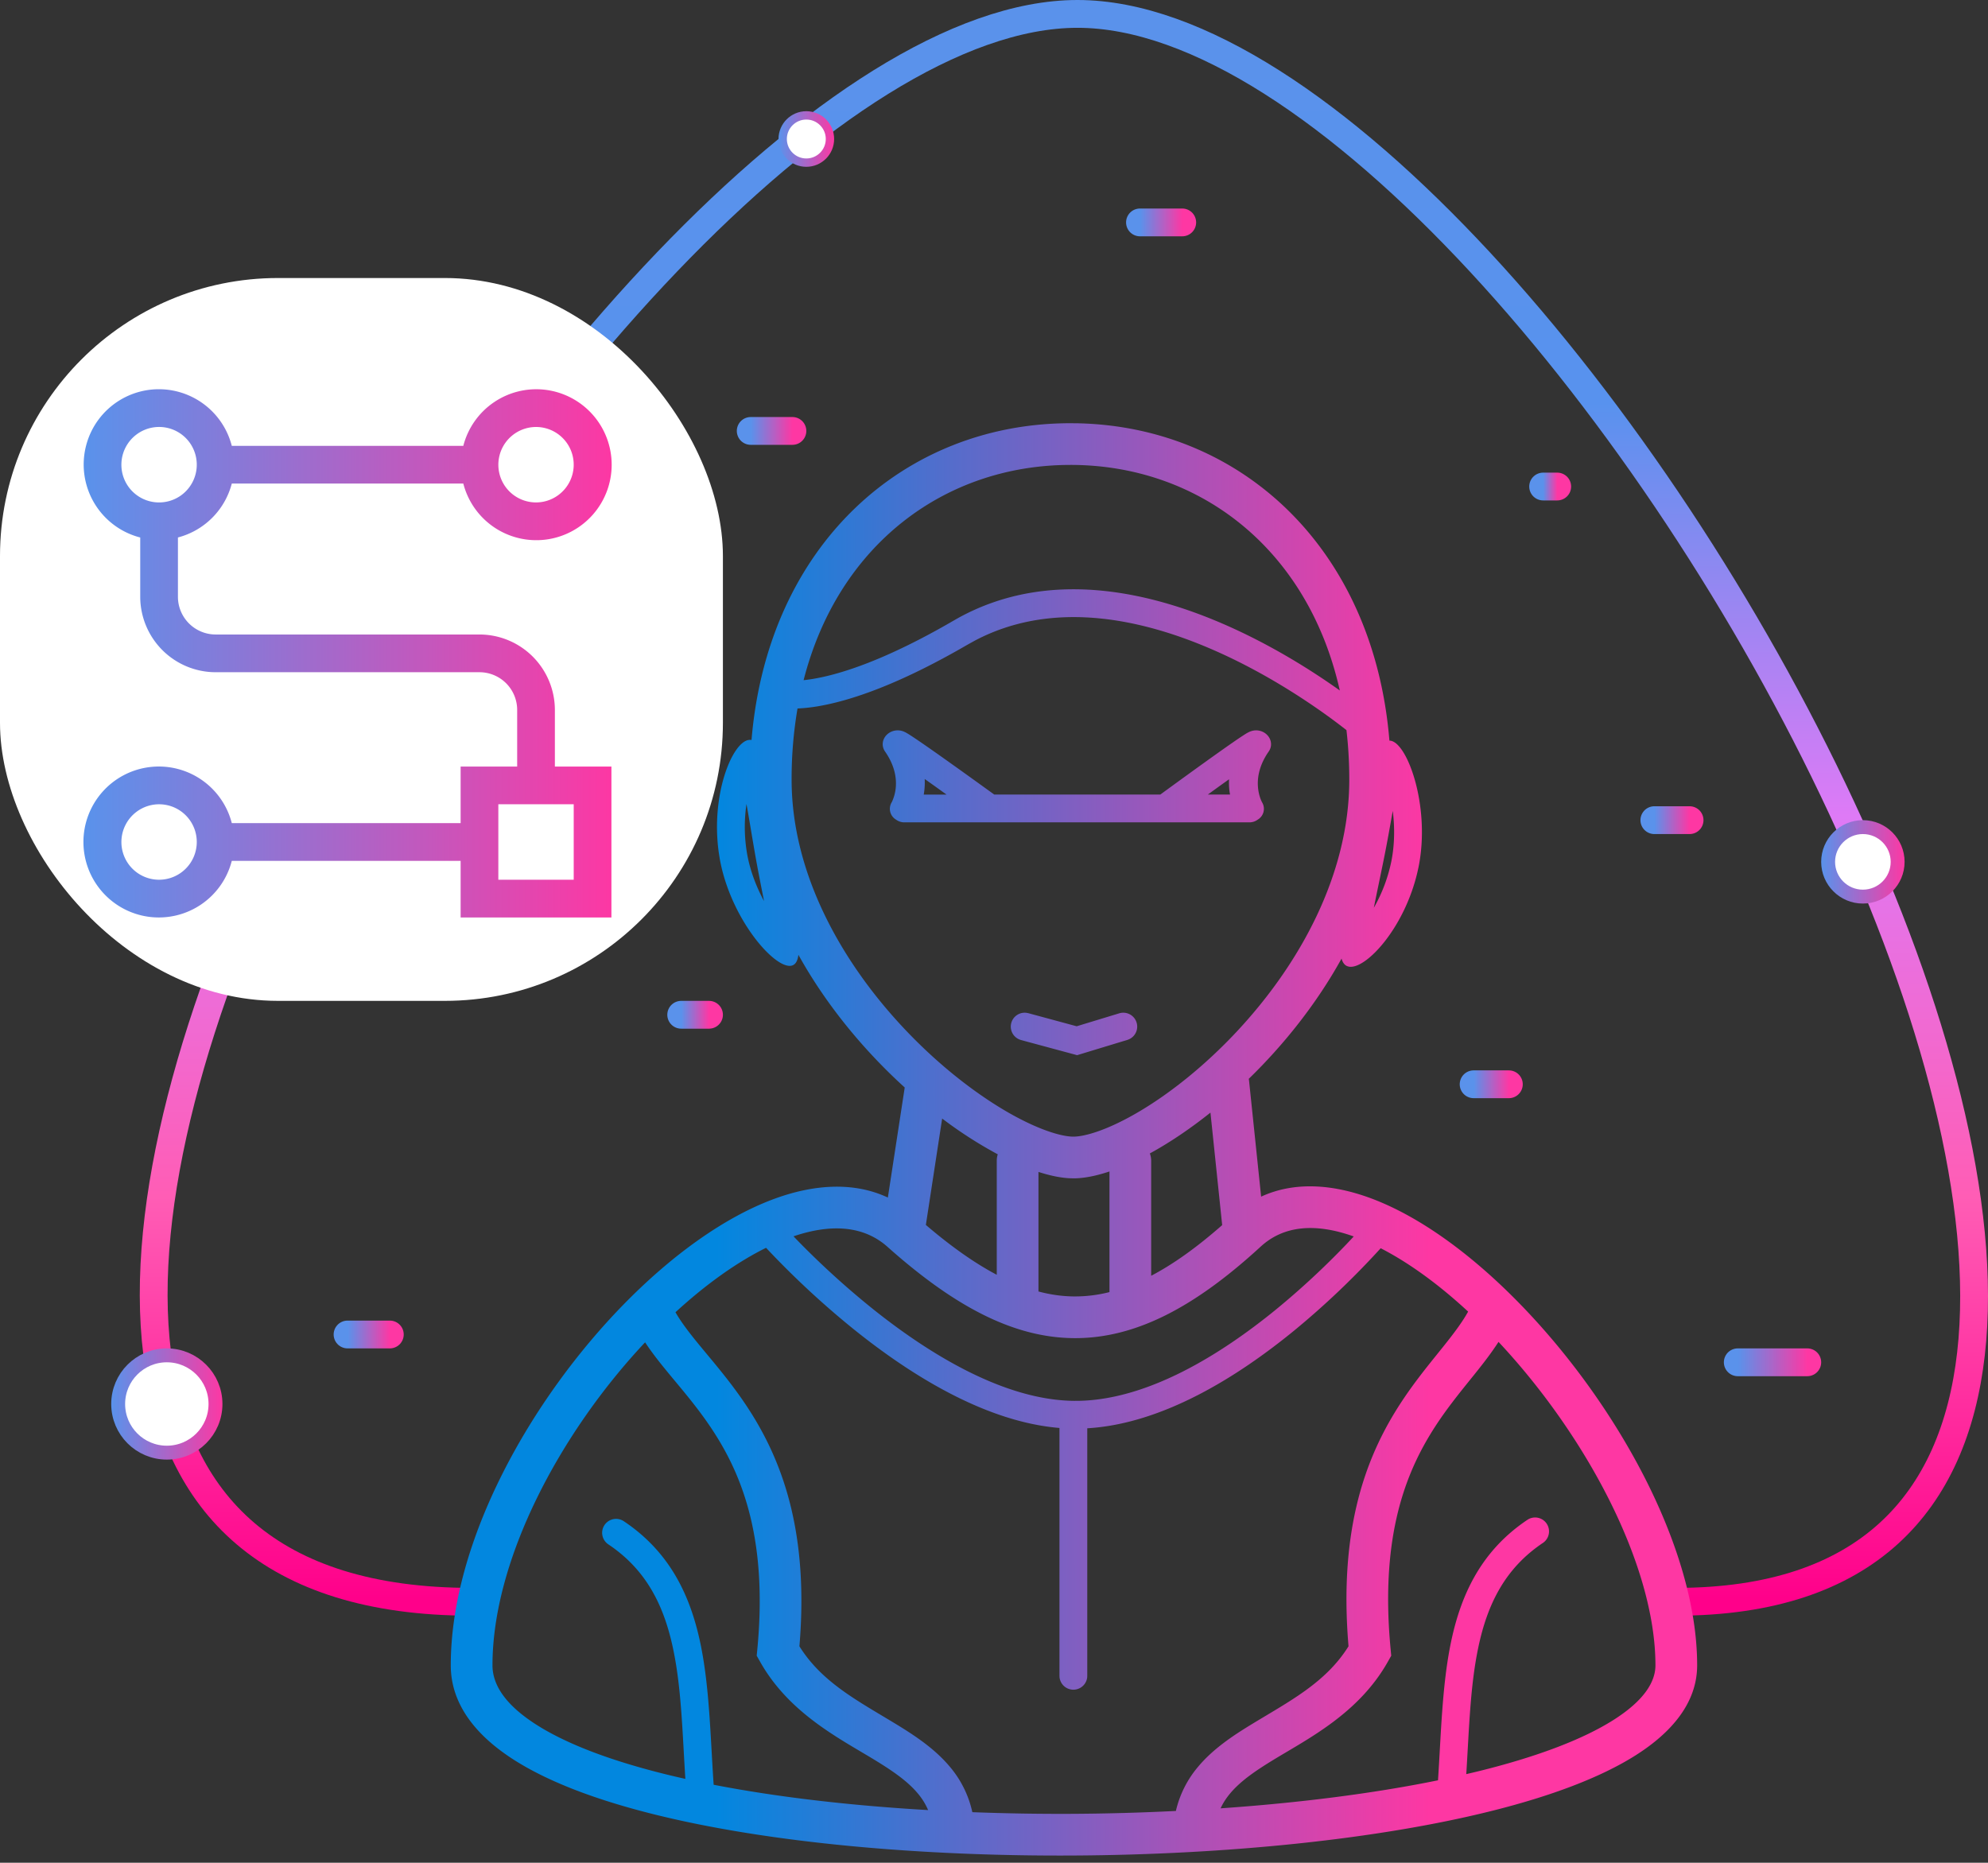 <svg xmlns="http://www.w3.org/2000/svg" width="143" height="134" fill="none"><rect width="100%" height="100%" fill="#333333" stroke="none"/><path stroke="url(#a)" stroke-width="2" d="M120.578 115.228C175.307 115.228 111.929 1 77.505 1s-101.856 114.228-43.58 114.228"/><path fill="url(#b)" d="M77.594 30.452c11.688.286 21.215 8.99 22.349 22.828.037 0 .074.003.112.011 1.234.251 2.846 4.827 1.983 9.086l-.088.396c-.958 4.056-3.738 7.006-4.934 6.763l-.11-.033c-.198-.082-.33-.268-.406-.544-1.822 3.292-4.182 6.227-6.675 8.65.01.048.018.098.023.148l.867 8.327c2.492-1.153 5.38-.872 8.178.226 3.602 1.413 7.357 4.266 10.734 7.796 3.392 3.545 6.488 7.862 8.743 12.318 2.246 4.439 3.708 9.12 3.709 13.373-.001 2.739-1.893 4.871-4.42 6.473-2.564 1.624-6.126 2.937-10.253 3.977-8.28 2.086-19.24 3.171-30.146 3.235-10.903.063-21.869-.892-30.156-2.948-4.132-1.025-7.702-2.348-10.274-4.025-2.557-1.667-4.405-3.881-4.405-6.712 0-8.922 5.732-19.115 12.464-25.99 3.384-3.455 7.143-6.201 10.746-7.542 2.829-1.053 5.733-1.286 8.23-.116l1.213-7.917c-2.86-2.599-5.6-5.853-7.647-9.544-.059.453-.218.732-.52.785-1.242.215-4.404-3.46-5.146-7.74l-.062-.4c-.582-4.128.936-7.89 2.138-8.1l.115-.01c.034.001.069.005.102.013 1.17-14.046 10.995-22.79 22.94-22.79l.596.006Zm-22.49 59.312c-2.11 1.044-4.337 2.635-6.516 4.636.444.776 1.078 1.587 1.887 2.565 1.05 1.27 2.348 2.773 3.523 4.63 2.356 3.726 4.18 8.802 3.506 16.835 1.634 2.62 4.24 3.945 6.97 5.61 1.362.831 2.788 1.78 3.858 3.064a7.539 7.539 0 0 1 1.61 3.26c2.41.091 4.853.132 7.3.118 2.461-.015 4.919-.086 7.341-.206a7.545 7.545 0 0 1 1.591-3.172c1.07-1.284 2.496-2.233 3.859-3.064 2.73-1.664 5.334-2.99 6.968-5.61-.675-8.019 1.056-13.087 3.322-16.813 1.131-1.859 2.383-3.361 3.405-4.635.803-1 1.435-1.83 1.877-2.628-2.108-1.952-4.255-3.514-6.29-4.559a59.444 59.444 0 0 1-6.243 5.939c-4.001 3.269-9.4 6.69-14.864 7.014v17.811l-.004.102a1.001 1.001 0 0 1-1.99 0l-.005-.102v-17.834c-5.355-.444-10.733-3.838-14.75-7.063a62.692 62.692 0 0 1-6.355-5.898Zm-8.701 6.8c-6.146 6.542-10.977 15.659-10.978 23.233 0 1.357.862 2.777 3.043 4.199 2.167 1.413 5.366 2.636 9.358 3.626.481.12.973.234 1.473.346-.214-3.348-.279-6.459-.867-9.293-.653-3.146-1.924-5.741-4.674-7.578a1.002 1.002 0 0 1-.276-1.388 1.002 1.002 0 0 1 1.388-.276c3.329 2.224 4.802 5.372 5.521 8.836.65 3.135.71 6.71.943 10.122 4.61.896 9.885 1.502 15.427 1.822a4.682 4.682 0 0 0-.734-1.189c-.727-.873-1.776-1.605-3.116-2.422-2.55-1.555-6.16-3.358-8.25-7.087l-.23-.408.045-.467c.73-7.671-.972-12.212-3.015-15.442-1.048-1.658-2.199-2.993-3.297-4.32-.613-.742-1.23-1.507-1.761-2.314Zm61.388-.032c-.522.811-1.124 1.581-1.723 2.328-1.064 1.325-2.174 2.66-3.182 4.316-1.964 3.229-3.587 7.778-2.856 15.464l.044.467-.23.408c-2.09 3.729-5.7 5.532-8.25 7.087-1.34.817-2.388 1.549-3.115 2.422-.27.323-.5.672-.68 1.063 5.628-.39 10.98-1.065 15.639-2.017.222-3.349.292-6.843.93-9.916.718-3.463 2.191-6.611 5.52-8.835a1.001 1.001 0 0 1 1.112 1.664c-2.75 1.837-4.021 4.432-4.674 7.579-.575 2.77-.65 5.803-.854 9.064.406-.094.807-.189 1.2-.288 3.996-1.007 7.205-2.225 9.38-3.603 2.211-1.4 3.026-2.743 3.027-3.938-.001-3.616-1.262-7.82-3.386-12.019-2.043-4.036-4.837-7.973-7.902-11.246Zm-10.415-7.585c-2.839-1.011-5.08-.749-6.694.733-4.665 4.284-8.95 6.618-13.442 6.582-4.478-.036-8.751-2.427-13.4-6.567-1.633-1.453-3.908-1.725-6.761-.757.166.172.344.359.536.553a60.744 60.744 0 0 0 5.096 4.612c4.23 3.396 9.586 6.623 14.551 6.671l.473-.005c4.895-.149 10.019-3.273 14.071-6.584a57.439 57.439 0 0 0 5.023-4.655c.197-.205.378-.401.547-.583Zm-17.57-4.675c-.966.323-1.845.496-2.597.496l-.317-.01c-.652-.038-1.39-.194-2.193-.453v8.601c.874.232 1.726.35 2.565.356a10.08 10.08 0 0 0 2.542-.312v-8.678Zm7.264-4.234c-1.484 1.185-2.963 2.175-4.36 2.938.061.163.096.338.096.522v8.278c1.586-.831 3.27-2.031 5.107-3.644l-.843-8.094ZM66.6 88.12c1.832 1.565 3.515 2.75 5.099 3.585v-8.206c0-.16.025-.316.072-.46a30.49 30.49 0 0 1-4-2.574l-1.172 7.655ZM88 47.081c-5.438-2.512-12.069-4.04-17.841-1.016l-.556.307c-5.002 2.907-8.462 4.04-10.725 4.428-.58.1-1.082.148-1.511.167a30.013 30.013 0 0 0-.425 5.116c0 6.8 3.641 13.266 8.328 18.154 2.32 2.42 4.808 4.356 7.043 5.67 2.336 1.371 4.052 1.86 4.895 1.86.837 0 2.521-.483 4.812-1.85 2.192-1.308 4.627-3.24 6.895-5.657 4.579-4.879 8.141-11.351 8.141-18.177 0-1.23-.07-2.417-.203-3.56a43.743 43.743 0 0 0-1.959-1.449c-1.71-1.194-4.112-2.708-6.894-3.993Zm-7.49 25.814a1 1 0 0 1 .581 1.914l-3.338 1.014-.274.084-.277-.075-3.757-1.014-.098-.033a1 1 0 0 1 .52-1.92l.1.02 3.479.942 3.063-.932Zm19.674-14.56c-.188 1.044-.388 2.21-.656 3.531-.26 1.284-.508 2.434-.705 3.437a11.332 11.332 0 0 0 1.255-3.325c.247-1.22.251-2.493.106-3.644Zm-46.488-.5a11.324 11.324 0 0 0 .039 3.555c.212 1.226.67 2.413 1.224 3.432-.204-1.041-.441-2.2-.671-3.528-.224-1.291-.411-2.453-.592-3.459Zm36.587-5.293c.083-.005.27-.008.484.076.258.102.492.307.6.592.091.238.06.44.039.53-.041.175-.128.296-.146.322-.75 1.078-.835 2.018-.762 2.664.037.33.117.593.184.767.034.087.064.15.082.188l.018.033.047.089a.902.902 0 0 1-.363 1.162.996.996 0 0 1-.59.193h-24.83a.995.995 0 0 1-.589-.193.903.903 0 0 1-.314-1.252l.017-.033a3.122 3.122 0 0 0 .267-.953c.072-.646-.014-1.586-.764-2.664-.018-.026-.104-.148-.145-.323a.907.907 0 0 1 .036-.526c.106-.28.332-.485.588-.59a1.144 1.144 0 0 1 .884.01c.114.048.234.12.31.167.184.112.446.288.75.494.613.418 1.452 1.009 2.293 1.608.843.6 1.694 1.212 2.333 1.673l.776.56.031.022h11.944l.744-.543c.64-.465 1.49-1.083 2.333-1.688.84-.604 1.68-1.201 2.293-1.623.304-.209.568-.385.752-.5a2.55 2.55 0 0 1 .305-.166 1.215 1.215 0 0 1 .393-.096ZM66.516 56.04a5.121 5.121 0 0 1-.07 1.12h1.639c-.326-.234-.664-.478-1.001-.718-.19-.136-.382-.27-.568-.402Zm21.327.422c-.324.233-.648.47-.963.697h1.598c-.016-.093-.033-.19-.045-.29a5.144 5.144 0 0 1-.025-.81l-.565.403ZM77 33.445c-8.923 0-16.676 5.636-19.196 15.485.223-.023.468-.056.738-.102 1.964-.337 5.197-1.361 10.057-4.185l.317-.181c6.691-3.694 14.227-1.828 19.924.804 2.92 1.348 5.426 2.928 7.2 4.169.115.08.225.16.334.236-2.314-10.306-10.23-16.226-19.374-16.226Z"/><path stroke="url(#c)" stroke-linecap="round" stroke-width="2" d="M125 98h5"/><path stroke="url(#d)" stroke-linecap="round" stroke-width="2" d="M106 78h2.534"/><path stroke="url(#e)" stroke-linecap="round" stroke-width="2" d="M119 59h2.534"/><path stroke="url(#f)" stroke-linecap="round" stroke-width="2" d="M111 35h1.013"/><path stroke="url(#g)" stroke-linecap="round" stroke-width="2" d="M25 96h3.04"/><path stroke="url(#h)" stroke-linecap="round" stroke-width="2" d="M49 73h2"/><path stroke="url(#i)" stroke-linecap="round" stroke-width="2" d="M54 31h3"/><path stroke="url(#j)" stroke-linecap="round" stroke-width="2" d="M82 16h3.04"/><circle cx="134" cy="62" r="2.5" fill="#fff" stroke="url(#k)"/><circle cx="12" cy="101" r="3.5" fill="#fff" stroke="url(#l)"/><circle cx="58" cy="10" r="1.7" fill="#fff" stroke="url(#m)" stroke-width=".6"/><rect width="52" height="52" y="20" fill="#fff" rx="20"/><path fill="url(#n)" d="M39.913 51.073a5.44 5.44 0 0 0-1.59-3.837 5.428 5.428 0 0 0-3.833-1.592H15.51a2.715 2.715 0 0 1-2.711-2.715v-4.265a5.422 5.422 0 0 0 3.874-3.877h16.654a5.419 5.419 0 0 0 9.32 2.231 5.432 5.432 0 0 0-3.386-8.973 5.419 5.419 0 0 0-5.934 4.028H16.673a5.418 5.418 0 0 0-3.813-3.88A5.407 5.407 0 0 0 6.2 32.03a5.423 5.423 0 0 0 1.436 5.25 5.412 5.412 0 0 0 2.451 1.386v4.262a5.44 5.44 0 0 0 1.591 3.838 5.428 5.428 0 0 0 3.833 1.592H34.49a2.714 2.714 0 0 1 2.711 2.715v4.07h-4.067v4.072h-16.46a5.419 5.419 0 0 0-9.32-2.231 5.431 5.431 0 0 0 3.386 8.973 5.419 5.419 0 0 0 5.933-4.028h16.461V66H43.98V55.143h-4.067v-4.07Zm-1.356-20.357a2.71 2.71 0 0 1 2.505 1.675 2.717 2.717 0 0 1-1.976 3.7 2.709 2.709 0 0 1-2.783-1.153 2.716 2.716 0 0 1 2.254-4.222ZM8.732 33.43a2.716 2.716 0 0 1 1.674-2.508 2.708 2.708 0 0 1 3.696 1.978 2.717 2.717 0 0 1-1.153 2.787 2.71 2.71 0 0 1-4.217-2.257Zm2.711 29.856a2.71 2.71 0 0 1-2.505-1.676 2.717 2.717 0 0 1 1.976-3.7 2.71 2.71 0 0 1 3.24 2.662 2.715 2.715 0 0 1-2.71 2.714Zm29.825-5.429v5.429h-5.422v-5.429h5.422Z"/><defs><linearGradient id="a" x1="76.527" x2="76.527" y1="1" y2="115.228" gradientUnits="userSpaceOnUse"><stop stop-color="#5A92EB"/><stop offset=".245" stop-color="#5892EE"/><stop offset=".505" stop-color="#DE7AF6"/><stop offset=".745" stop-color="#FF5DB5"/><stop offset="1" stop-color="#FF008A"/></linearGradient><linearGradient id="b" x1="51.545" x2="102.861" y1="72.667" y2="72.667" gradientUnits="userSpaceOnUse"><stop stop-color="#0287DF"/><stop offset="1" stop-color="#FE37A3"/></linearGradient><linearGradient id="c" x1="125.025" x2="130.03" y1="98.774" y2="98.774" gradientUnits="userSpaceOnUse"><stop stop-color="#5A92EB"/><stop offset="1" stop-color="#FE37A3"/></linearGradient><linearGradient id="d" x1="106.012" x2="108.549" y1="78.774" y2="78.774" gradientUnits="userSpaceOnUse"><stop stop-color="#5A92EB"/><stop offset="1" stop-color="#FE37A3"/></linearGradient><linearGradient id="e" x1="119.012" x2="121.549" y1="59.774" y2="59.774" gradientUnits="userSpaceOnUse"><stop stop-color="#5A92EB"/><stop offset="1" stop-color="#FE37A3"/></linearGradient><linearGradient id="f" x1="111.005" x2="112.02" y1="35.774" y2="35.774" gradientUnits="userSpaceOnUse"><stop stop-color="#5A92EB"/><stop offset="1" stop-color="#FE37A3"/></linearGradient><linearGradient id="g" x1="25.015" x2="28.059" y1="96.774" y2="96.774" gradientUnits="userSpaceOnUse"><stop stop-color="#5A92EB"/><stop offset="1" stop-color="#FE37A3"/></linearGradient><linearGradient id="h" x1="49.01" x2="51.012" y1="73.774" y2="73.774" gradientUnits="userSpaceOnUse"><stop stop-color="#5A92EB"/><stop offset="1" stop-color="#FE37A3"/></linearGradient><linearGradient id="i" x1="54.015" x2="57.018" y1="31.774" y2="31.774" gradientUnits="userSpaceOnUse"><stop stop-color="#5A92EB"/><stop offset="1" stop-color="#FE37A3"/></linearGradient><linearGradient id="j" x1="82.015" x2="85.059" y1="16.774" y2="16.774" gradientUnits="userSpaceOnUse"><stop stop-color="#5A92EB"/><stop offset="1" stop-color="#FE37A3"/></linearGradient><linearGradient id="k" x1="131.03" x2="137.036" y1="63.642" y2="63.642" gradientUnits="userSpaceOnUse"><stop stop-color="#5A92EB"/><stop offset="1" stop-color="#FE37A3"/></linearGradient><linearGradient id="l" x1="8.039" x2="16.048" y1="103.189" y2="103.189" gradientUnits="userSpaceOnUse"><stop stop-color="#5A92EB"/><stop offset="1" stop-color="#FE37A3"/></linearGradient><linearGradient id="m" x1="56.02" x2="60.024" y1="11.094" y2="11.094" gradientUnits="userSpaceOnUse"><stop stop-color="#5A92EB"/><stop offset="1" stop-color="#FE37A3"/></linearGradient><linearGradient id="n" x1="6.187" x2="44.226" y1="57.396" y2="57.396" gradientUnits="userSpaceOnUse"><stop stop-color="#5A92EB"/><stop offset="1" stop-color="#FE37A3"/></linearGradient></defs></svg>